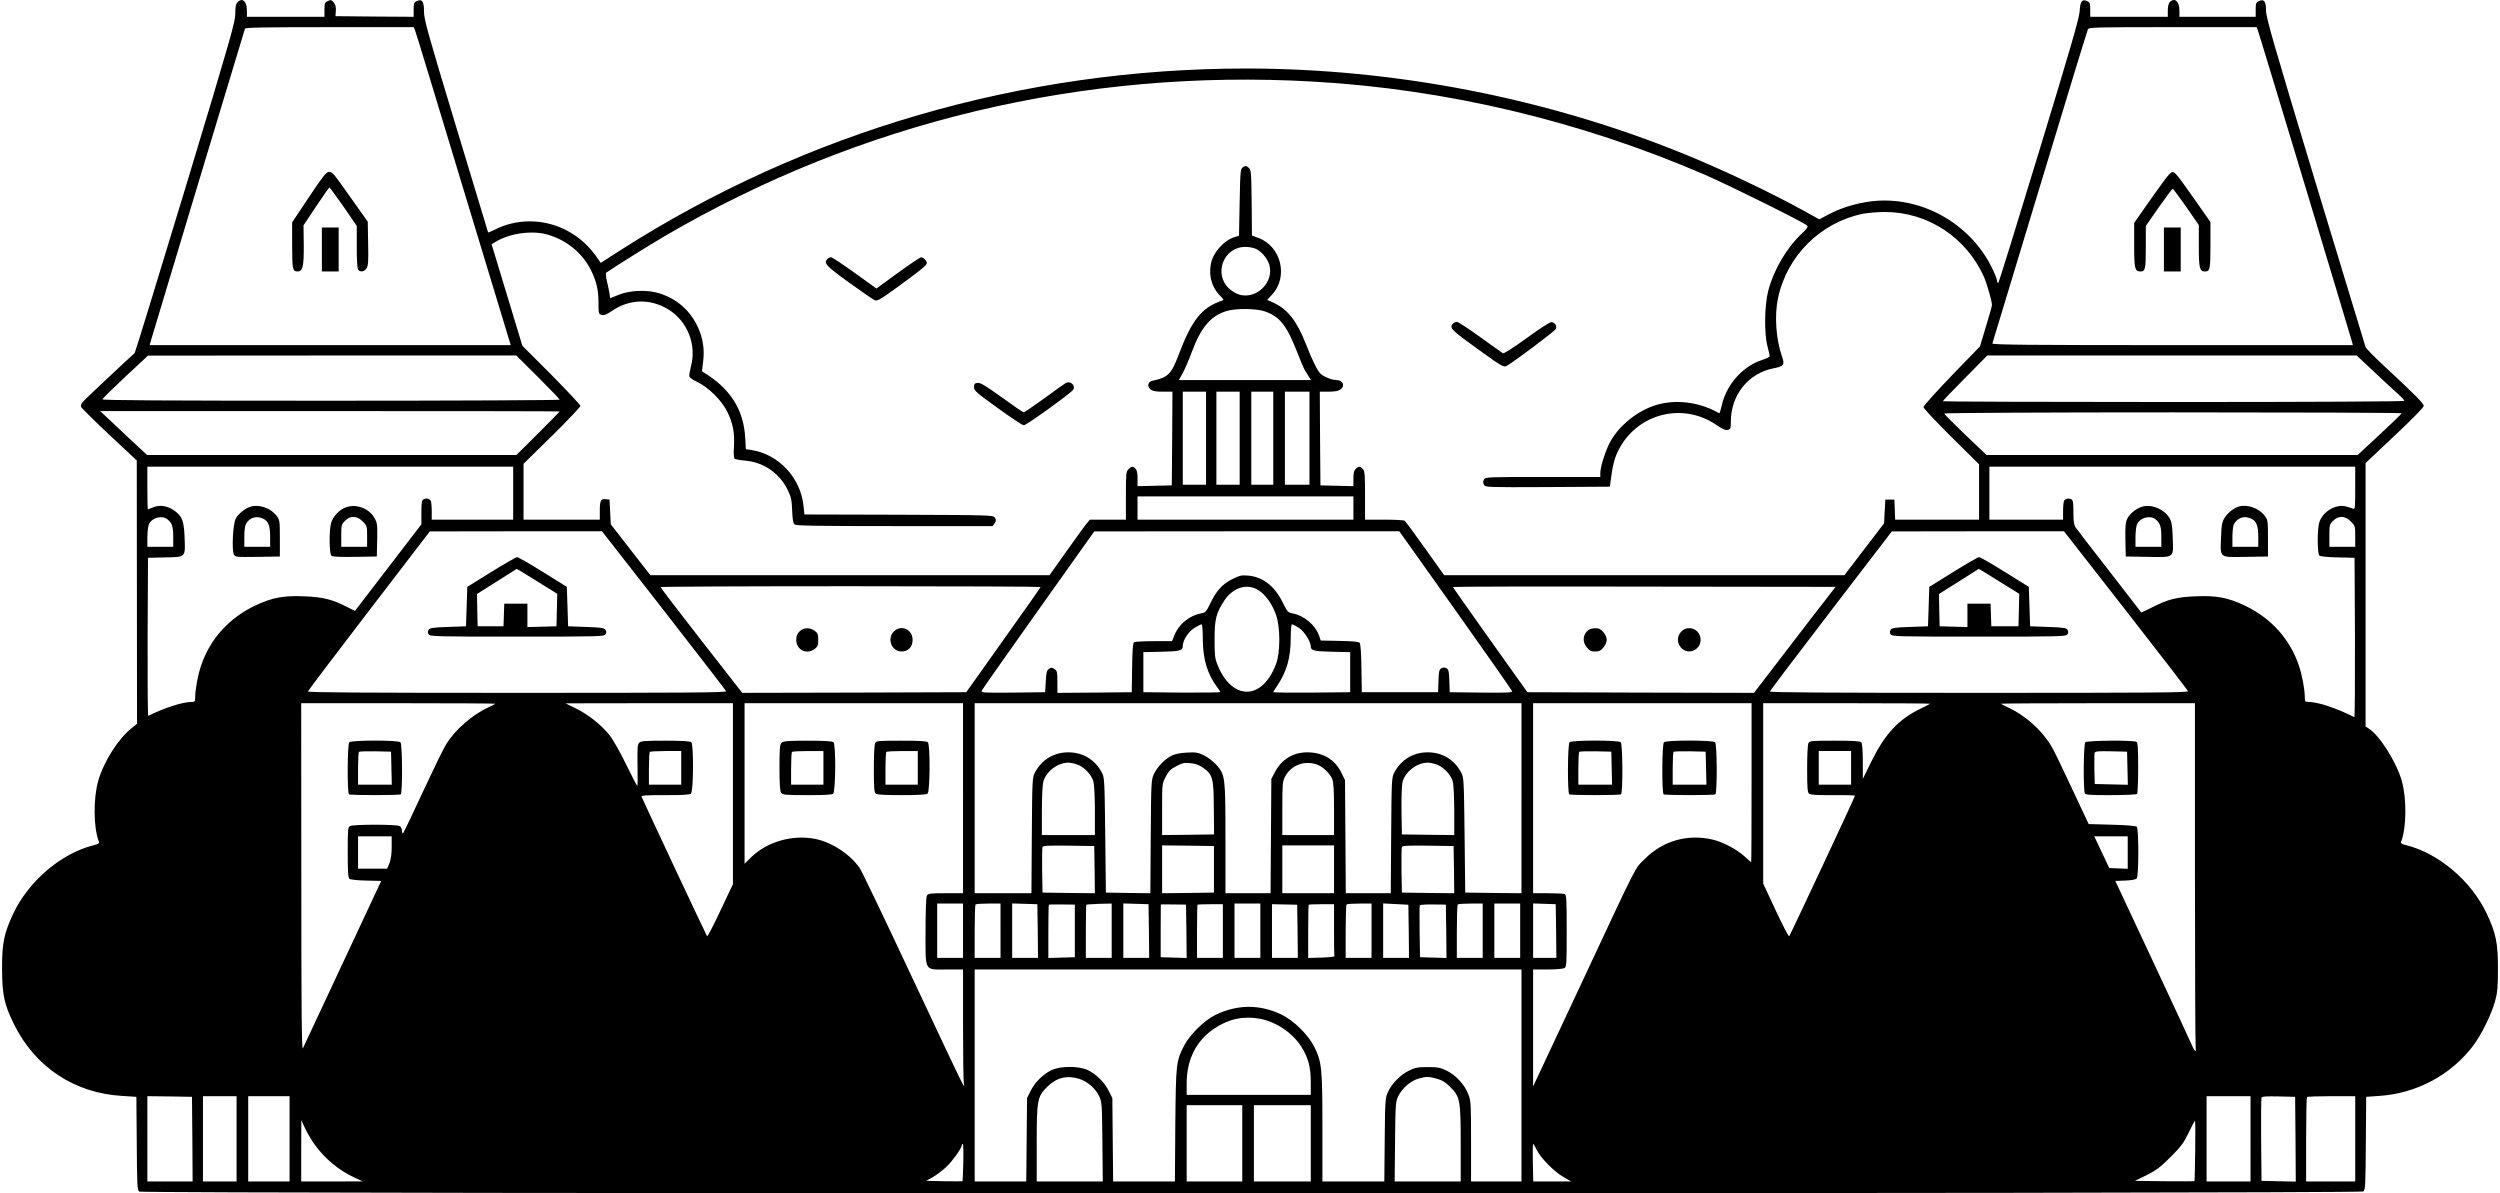<?xml version="1.0" standalone="no"?>
<!DOCTYPE svg PUBLIC "-//W3C//DTD SVG 20010904//EN"
 "http://www.w3.org/TR/2001/REC-SVG-20010904/DTD/svg10.dtd">
<svg version="1.0" xmlns="http://www.w3.org/2000/svg"
 width="1934pt" height="923pt" viewBox="0 0 1934 923"
 preserveAspectRatio="xMidYMid meet">

<g transform="translate(0,923) scale(0.1,-0.1)"
fill="#000000" stroke="none">
<path d="M1837 9212 c-13 -14 -17 -37 -17 -89 0 -63 -36 -190 -385 -1344 -213
-701 -389 -1277 -393 -1280 -26 -22 -363 -338 -389 -365 -24 -24 -31 -38 -25
-52 4 -10 102 -107 218 -216 l212 -198 1 -1018 1 -1019 -41 -33 c-105 -84
-216 -259 -259 -408 -39 -135 -37 -367 5 -471 5 -13 -4 -19 -42 -28 -250 -63
-500 -276 -619 -526 -73 -154 -89 -232 -88 -430 1 -202 16 -274 93 -430 163
-330 468 -532 836 -553 l110 -7 3 -360 c2 -324 4 -361 19 -373 25 -18 17181
-18 17206 1 15 11 17 48 19 372 l3 360 100 7 c289 19 555 161 727 388 64 84
142 244 170 345 18 67 22 108 22 250 1 198 -15 276 -88 430 -119 250 -369 463
-619 526 -38 9 -47 15 -42 28 42 104 44 336 5 471 -41 144 -170 349 -254 403
l-26 17 0 1019 0 1019 225 212 c136 128 225 219 225 230 0 19 -65 85 -309 311
-73 68 -137 133 -141 144 -4 11 -179 587 -389 1280 -322 1065 -381 1270 -381
1322 0 72 -15 93 -55 75 -22 -10 -25 -18 -25 -67 l0 -55 -295 0 -295 0 0 49
c0 70 -37 103 -74 65 -10 -10 -16 -33 -16 -65 l0 -49 -300 0 -300 0 0 55 c0
49 -3 57 -25 67 -38 17 -53 -2 -57 -80 -3 -52 -74 -297 -314 -1084 -170 -560
-312 -1018 -316 -1018 -5 0 -8 7 -8 15 0 9 -13 45 -30 81 -170 375 -589 600
-988 530 -111 -19 -213 -54 -296 -100 l-62 -33 -124 69 c-259 142 -616 312
-920 436 -1060 432 -2237 662 -3391 662 -1727 0 -3406 -488 -4843 -1408 l-149
-96 -16 24 c-72 109 -157 184 -266 237 -172 82 -372 81 -538 -4 -27 -13 -50
-23 -51 -21 -1 2 -113 372 -249 823 -218 721 -248 828 -247 886 0 78 -14 99
-55 81 -22 -10 -25 -18 -25 -67 l0 -55 -302 2 -303 3 3 41 c2 28 -2 47 -16 64
-17 22 -23 23 -46 12 -23 -10 -26 -17 -26 -67 l0 -55 -300 0 -300 0 0 49 c0
72 -37 103 -73 63z m1373 -214 c6 -13 171 -556 368 -1208 198 -652 362 -1195
366 -1207 l7 -23 -1396 0 -1397 0 7 27 c6 24 720 2391 730 2421 3 9 143 12
655 12 l650 0 10 -22z m14264 -25 c20 -60 715 -2360 722 -2390 l6 -23 -1397 0
c-1114 0 -1396 3 -1392 13 2 6 167 552 367 1212 199 660 367 1208 372 1218 8
16 50 17 658 17 l648 0 16 -47z m-7319 -374 c1033 -58 2071 -305 3032 -720
187 -81 776 -373 793 -394 9 -10 -1 -24 -41 -62 -117 -109 -217 -279 -260
-443 -29 -111 -32 -330 -6 -428 9 -35 17 -69 17 -76 0 -7 -24 -20 -54 -29
-155 -49 -283 -194 -318 -360 -7 -31 -15 -56 -18 -54 -141 81 -308 107 -458
72 -162 -38 -328 -170 -397 -316 -36 -78 -65 -175 -65 -221 l0 -28 -445 0
c-434 0 -445 0 -455 -20 -8 -14 -8 -26 0 -40 11 -20 19 -20 493 -18 l481 3 12
86 c14 109 36 173 83 246 159 246 485 312 727 147 50 -34 72 -44 90 -40 22 6
24 12 24 64 0 207 134 374 331 413 78 15 87 27 66 87 -48 136 -61 319 -32 457
69 324 326 581 650 650 39 8 118 15 176 15 333 0 632 -197 769 -506 21 -50 60
-185 60 -213 0 -8 -21 -84 -47 -168 l-46 -153 -219 -226 c-120 -125 -218 -234
-218 -243 0 -10 97 -113 215 -230 l215 -213 0 -214 0 -214 -325 0 -324 0 -3
78 -3 77 -35 0 -35 0 -5 -92 -5 -92 -154 -201 -153 -200 -1548 0 -1548 0 -148
208 c-81 114 -152 210 -158 214 -6 4 -77 8 -158 8 l-148 0 0 187 c0 159 -2
189 -17 205 -20 22 -31 23 -55 1 -13 -12 -18 -31 -18 -75 l0 -59 -127 3 -128
3 -3 363 -2 362 68 0 c45 0 75 5 90 16 41 28 22 74 -30 74 -34 0 -95 24 -121
48 -25 23 -65 103 -116 234 -69 177 -143 269 -253 318 l-45 20 38 41 c127 137
71 372 -105 438 l-51 19 -2 253 c-3 246 -4 255 -24 272 -19 15 -24 16 -43 4
-20 -14 -21 -24 -26 -272 l-5 -258 -45 -15 c-68 -23 -144 -105 -166 -177 -29
-102 -5 -203 66 -274 28 -28 30 -32 13 -37 -156 -52 -233 -148 -337 -424 -54
-143 -82 -171 -198 -195 -38 -7 -47 -43 -18 -67 17 -14 40 -18 96 -18 l74 0
-2 -362 -3 -363 -132 -3 -133 -3 0 60 c0 41 -5 65 -16 75 -20 21 -30 20 -54
-4 -19 -19 -20 -33 -20 -205 l0 -185 -139 0 -140 0 -34 -42 c-19 -24 -89 -121
-156 -216 l-122 -172 -1544 0 -1544 0 -153 197 -153 197 -5 96 -5 95 -29 3
c-38 5 -46 -10 -46 -90 l0 -68 -295 0 -295 0 0 216 0 216 220 216 c121 119
220 224 220 232 0 7 -101 115 -224 240 l-225 225 -119 393 -119 392 31 19
c106 66 283 91 402 56 148 -42 272 -145 336 -276 44 -89 58 -154 58 -259 0
-77 1 -80 25 -86 19 -5 38 3 78 30 136 93 295 98 436 13 148 -89 222 -274 176
-442 -9 -36 -15 -71 -12 -79 3 -8 31 -27 63 -42 83 -39 186 -141 228 -225 45
-90 60 -163 54 -271 -4 -59 -2 -91 6 -97 6 -4 40 -11 76 -14 144 -11 268 -95
332 -224 28 -57 33 -78 36 -162 3 -73 8 -99 20 -109 12 -9 183 -12 773 -12
l758 0 15 22 c13 19 14 25 2 43 -13 20 -20 20 -743 23 l-730 2 -7 66 c-22 218
-192 400 -404 433 l-42 6 -5 85 c-11 223 -119 390 -333 516 -2 1 1 34 7 73 13
97 -1 189 -43 276 -61 128 -163 215 -299 257 -94 28 -225 23 -314 -14 l-63
-25 -5 36 c-3 20 -12 63 -20 96 -8 33 -10 62 -6 65 72 50 340 217 451 282
1515 886 3242 1298 5015 1197z m-442 -1293 c44 -18 94 -77 107 -127 36 -132
-97 -265 -230 -229 -23 6 -59 27 -80 46 -125 113 -45 324 123 324 26 0 62 -6
80 -14z m72 -485 c115 -41 168 -107 247 -308 27 -71 56 -138 64 -150 8 -13 21
-34 30 -48 l16 -25 -511 0 -511 0 29 53 c16 28 49 104 72 167 70 188 146 277
268 314 71 22 230 20 296 -3z m-5623 -508 c92 -92 168 -171 168 -175 0 -4
-797 -8 -1771 -8 -1300 0 -1770 3 -1767 11 2 6 82 85 178 175 l175 163 1424 1
1425 0 168 -167z m14210 35 c78 -73 161 -150 185 -171 23 -21 43 -43 43 -48 0
-5 -712 -9 -1785 -9 -982 0 -1785 3 -1785 6 0 4 77 85 172 180 l172 174 1428
0 1429 0 141 -132z m-9042 -508 l0 -360 -90 0 -90 0 0 360 0 360 90 0 90 0 0
-360z m260 0 l0 -360 -90 0 -90 0 0 360 0 360 90 0 90 0 0 -360z m260 0 l0
-360 -85 0 -85 0 0 360 0 360 85 0 85 0 0 -360z m280 0 l0 -360 -95 0 -95 0 0
360 0 360 95 0 95 0 0 -360z m-5800 207 c0 -2 -75 -78 -167 -170 l-168 -167
-1429 0 -1428 0 -157 146 c-86 81 -167 158 -181 170 l-25 24 1778 0 c977 0
1777 -1 1777 -3z m14249 -14 c0 -5 -77 -79 -170 -165 l-170 -158 -1435 0
-1436 0 -164 156 c-90 86 -164 161 -164 165 0 5 792 9 1770 9 974 0 1770 -3
1769 -7z m-14609 -618 l0 -205 -315 0 -315 0 0 68 c0 37 -4 72 -8 78 -11 17
-35 22 -54 12 -15 -7 -18 -23 -18 -101 l0 -93 -257 -335 -257 -335 -66 33
c-112 57 -182 74 -326 80 -162 7 -248 -10 -379 -71 -203 -97 -349 -258 -419
-464 -25 -73 -46 -185 -46 -246 0 -33 -3 -36 -27 -36 -71 0 -218 -48 -336
-108 -4 -2 -6 272 -5 610 l3 613 132 3 c163 3 157 -2 151 156 -5 128 -18 161
-79 206 -52 37 -113 47 -163 26 -21 -9 -40 -16 -42 -16 -2 0 -4 74 -4 165 l0
165 1415 0 1415 0 0 -205z m14250 39 c0 -154 -1 -166 -17 -159 -10 4 -34 12
-54 17 -80 22 -184 -42 -208 -127 -16 -58 -14 -240 2 -253 8 -7 68 -13 143
-14 l129 -3 3 -618 c1 -340 -1 -617 -5 -615 -136 69 -281 118 -355 118 -25 0
-28 3 -28 36 0 61 -21 173 -46 246 -70 206 -216 367 -419 464 -131 61 -217 78
-379 71 -149 -6 -215 -23 -340 -87 -43 -22 -80 -39 -81 -38 -1 2 -112 145
-246 318 -135 173 -253 326 -262 340 -13 19 -17 47 -17 117 0 78 -3 94 -17
101 -20 10 -44 5 -55 -12 -4 -6 -8 -41 -8 -78 l0 -68 -285 0 -285 0 0 205 0
205 1415 0 1415 0 0 -166z m-7750 -154 l0 -90 -835 0 -835 0 0 90 0 90 835 0
835 0 0 -90z m-9174 -88 c35 -28 44 -56 44 -136 l0 -76 -100 0 -100 0 0 78 c1
44 6 87 14 101 27 49 102 66 142 33z m16890 -16 c33 -33 34 -36 34 -115 l0
-81 -100 0 -100 0 0 86 c0 81 1 87 29 115 42 42 92 40 137 -5z m-13051 -688
c262 -336 479 -618 482 -625 4 -11 -281 -13 -1617 -13 -1209 0 -1621 3 -1618
11 2 7 215 288 473 625 l470 613 666 1 666 0 478 -612z m6125 0 c239 -337 436
-618 438 -625 3 -11 -42 -13 -240 -11 l-243 3 -3 87 c-2 75 -6 89 -22 98 -14
8 -26 8 -40 0 -16 -9 -20 -23 -22 -98 l-3 -87 -295 0 -295 0 -3 184 c-1 113
-7 190 -13 197 -8 10 -52 14 -157 16 l-145 3 -13 38 c-29 82 -116 156 -206
172 -35 7 -40 13 -73 80 -61 128 -154 202 -267 212 -51 5 -66 2 -123 -26 -77
-38 -125 -90 -172 -188 -31 -65 -37 -72 -71 -78 -93 -17 -175 -86 -208 -172
l-17 -43 -141 0 c-77 0 -147 -4 -153 -8 -9 -6 -13 -61 -15 -197 l-3 -190 -287
-3 -288 -2 0 84 c0 76 -2 86 -22 100 -19 13 -25 14 -43 2 -17 -11 -21 -27 -25
-97 l-5 -84 -249 -3 c-224 -2 -248 -1 -242 14 3 8 201 290 439 625 l432 608
1180 1 1180 0 435 -612z m5185 0 c262 -336 479 -618 482 -625 4 -11 -281 -13
-1617 -13 -1209 0 -1621 3 -1618 11 2 7 215 288 473 625 l470 613 666 1 666 0
478 -612z m-8395 181 c0 -3 -129 -188 -288 -410 l-287 -404 -867 -3 -866 -2
-316 405 c-174 223 -316 409 -316 413 0 4 662 7 1470 7 809 0 1470 -3 1470 -6z
m6082 -87 c-38 -48 -180 -232 -316 -410 l-247 -322 -877 2 -876 3 -288 404
c-158 223 -288 407 -288 410 0 3 666 5 1480 3 l1480 -2 -68 -88z m-4393 60
c55 -37 105 -108 133 -191 33 -94 33 -288 0 -376 -105 -285 -341 -289 -454 -7
-20 50 -22 75 -22 197 0 155 12 203 76 300 68 103 180 135 267 77z m-434 -380
c1 -154 36 -268 111 -368 13 -17 24 -34 24 -38 0 -3 -134 -5 -297 -4 l-298 3
0 155 0 155 139 3 c145 3 166 9 166 45 0 43 42 109 88 138 25 16 51 29 56 29
7 0 11 -42 11 -118z m743 91 c42 -27 92 -106 92 -144 0 -32 25 -38 166 -41
l139 -3 0 -155 0 -155 -297 -3 c-164 -1 -298 0 -298 4 0 3 14 25 31 50 72 106
104 216 104 367 0 68 4 107 10 107 6 0 30 -12 53 -27z m-6218 -587 c0 -3 -24
-16 -54 -29 -121 -56 -253 -170 -323 -282 -18 -27 -98 -192 -179 -365 -80
-173 -150 -319 -155 -325 -5 -5 -9 2 -9 18 0 16 -8 30 -19 37 -12 6 -92 10
-191 10 -99 0 -179 -4 -191 -10 -18 -10 -19 -23 -19 -204 0 -148 3 -196 13
-204 7 -7 65 -13 129 -14 l117 -3 -297 -635 c-164 -349 -303 -646 -309 -660
-9 -19 -12 290 -12 1323 l-1 1347 750 0 c413 0 750 -2 750 -4z m1840 -696 l0
-700 -97 -205 c-53 -113 -99 -202 -103 -198 -6 7 -493 1045 -507 1080 -4 10
39 12 181 12 132 -1 191 3 201 11 20 16 22 379 3 398 -8 8 -67 12 -199 12
-160 0 -190 -2 -204 -16 -14 -14 -15 -40 -13 -175 2 -88 1 -159 -2 -159 -3 0
-42 75 -87 168 -45 92 -102 193 -127 224 -64 80 -164 160 -260 207 l-81 40
648 1 647 0 0 -700z m1780 -35 l0 -735 -135 0 c-123 0 -135 -2 -145 -19 -6
-12 -10 -118 -10 -275 0 -319 -13 -296 165 -296 l125 0 0 -427 c0 -236 3 -439
6 -453 5 -17 4 -22 -4 -15 -6 6 -182 376 -391 823 -209 447 -394 832 -410 856
-73 106 -212 198 -339 225 -177 37 -377 -19 -500 -140 l-52 -51 0 621 0 621
845 0 845 0 0 -735z m4320 0 l0 -735 -217 2 -218 3 -5 445 c-5 432 -6 446 -27
485 -53 99 -146 155 -258 155 -112 0 -205 -56 -258 -155 -21 -39 -22 -50 -25
-487 l-3 -448 -174 0 -174 0 -3 438 -3 437 -28 57 c-51 104 -143 158 -266 158
-109 -1 -197 -55 -249 -154 l-27 -51 -3 -442 -3 -443 -174 0 -175 0 0 423 c0
479 -2 492 -70 570 -23 25 -65 58 -95 73 -48 23 -64 26 -132 22 -50 -2 -92
-11 -118 -23 -53 -26 -112 -87 -139 -144 -20 -44 -21 -60 -24 -484 l-3 -437
-172 2 -172 3 -5 445 c-5 432 -6 446 -27 485 -53 99 -146 155 -258 155 -112 0
-205 -56 -258 -155 -21 -39 -22 -50 -25 -487 l-3 -448 -219 0 -220 0 0 735 0
735 2115 0 2115 0 0 -735z m1780 120 c0 -338 -1 -615 -3 -615 -2 0 -24 20 -50
44 -60 55 -166 111 -248 131 -193 45 -385 -9 -524 -149 -83 -84 -36 10 -504
-991 l-361 -770 0 453 0 452 111 0 c61 0 119 5 130 10 18 10 19 24 19 289 0
245 -2 280 -16 285 -9 3 -67 6 -130 6 l-114 0 0 735 0 735 845 0 845 0 0 -615z
m1380 611 c0 -2 -33 -19 -72 -38 -170 -82 -275 -194 -380 -407 l-67 -136 0
135 c-1 92 -5 140 -13 148 -9 9 -68 12 -205 12 -180 0 -193 -1 -203 -19 -6
-12 -10 -95 -10 -199 0 -148 3 -182 15 -192 11 -9 62 -12 185 -11 94 1 170 -1
170 -5 0 -9 -500 -1077 -509 -1087 -4 -4 -51 86 -104 200 l-97 208 0 698 0
697 645 0 c355 0 645 -2 645 -4z m2050 -1325 c0 -731 3 -1336 6 -1345 3 -9 2
-16 -2 -16 -5 0 -17 19 -27 43 -9 23 -147 319 -305 657 l-288 615 77 3 c51 2
81 8 89 17 16 19 16 383 0 399 -7 7 -78 13 -192 16 l-180 5 -127 270 c-160
340 -160 340 -221 416 -66 83 -167 163 -257 207 -40 19 -73 36 -73 38 0 2 338
4 750 4 l750 0 0 -1329z m-11710 829 l0 -130 -125 0 -125 0 0 123 c0 68 3 127
7 130 3 4 60 7 125 7 l118 0 0 -130z m9050 0 l0 -130 -125 0 -125 0 0 130 0
130 125 0 125 0 0 -130z m-5975 21 c51 -23 101 -79 114 -128 6 -21 11 -122 11
-225 l0 -188 -205 0 -205 0 0 188 c0 103 5 204 11 225 22 79 111 147 194 147
22 0 58 -9 80 -19z m959 -18 c78 -55 85 -80 86 -313 l2 -205 -201 -3 -201 -2
0 199 c0 198 0 199 28 252 22 43 38 59 82 82 47 25 63 28 109 23 38 -3 68 -14
95 -33z m877 25 c46 -13 106 -68 125 -114 10 -25 14 -86 14 -234 l0 -200 -200
0 -200 0 0 205 c0 186 2 210 20 245 45 87 143 128 241 98z m944 -7 c51 -23
101 -79 114 -128 6 -21 11 -122 11 -226 l0 -187 -202 2 -203 3 -3 183 c-1 107
2 200 8 223 22 80 111 149 195 149 22 0 58 -9 80 -19z m-8095 -633 c0 -56 -6
-97 -17 -125 l-18 -43 -112 0 -113 0 0 125 0 125 130 0 130 0 0 -82z m13430
-43 l0 -126 -72 3 -71 3 -58 123 -58 122 130 0 129 0 0 -125z m-7992 -133 l2
-182 -202 2 -203 3 -3 170 c-1 93 0 175 3 182 3 11 47 13 202 11 l198 -3 3
-183z m923 3 l0 -180 -200 -3 -201 -2 0 185 0 185 201 -2 200 -3 0 -180z m929
0 l0 -185 -200 0 -200 0 0 185 0 185 200 0 200 0 0 -185z m928 -3 l2 -182
-202 2 -203 3 -3 170 c-1 93 0 175 3 182 3 11 47 13 202 11 l198 -3 3 -183z
m-3798 -472 l0 -210 -100 0 -100 0 0 210 0 210 100 0 100 0 0 -210z m290 0 l0
-210 -100 0 -100 0 0 203 c0 112 3 207 7 210 3 4 48 7 100 7 l93 0 0 -210z
m288 -2 l2 -208 -100 0 -100 0 0 210 0 211 98 -3 97 -3 3 -207z m287 0 l0
-203 -102 -3 -103 -3 0 204 c0 112 2 206 4 208 2 2 49 3 103 2 l98 -1 0 -204z
m285 2 l0 -210 -100 0 -100 0 0 203 c0 112 2 206 4 208 3 2 48 5 100 7 l96 2
0 -210z m288 -2 l2 -208 -100 0 -100 0 0 210 0 211 98 -3 97 -3 3 -207z m290
-3 l2 -206 -100 3 -101 3 0 203 c0 111 1 203 1 205 0 1 44 1 97 0 l98 -1 3
-207z m282 3 l0 -208 -100 0 -100 0 0 203 c0 112 2 206 4 208 3 2 48 4 100 4
l96 0 0 -207z m290 2 l0 -210 -100 0 -100 0 0 210 0 210 100 0 100 0 0 -210z
m288 -5 l2 -205 -100 0 -100 0 0 208 0 207 97 -2 98 -2 3 -206z m282 13 c0
-109 1 -201 3 -205 1 -5 -44 -9 -100 -11 l-103 -3 0 204 c0 112 2 206 4 208 2
2 47 4 100 4 l96 0 0 -197z m290 -8 l0 -210 -100 0 -100 0 0 203 c0 112 3 207
7 210 3 4 48 7 100 7 l93 0 0 -210z m288 -5 l2 -205 -100 0 -100 0 0 210 0
211 98 -5 97 -5 3 -206z m290 0 l2 -206 -102 3 -103 3 -3 195 c-1 107 -1 199
1 205 3 6 43 9 103 8 l99 -1 3 -207z m282 5 l0 -210 -100 0 -100 0 0 203 c0
112 3 207 7 210 3 4 48 7 100 7 l93 0 0 -210z m290 0 l0 -210 -100 0 -100 0 0
210 0 210 100 0 100 0 0 -210z m278 -2 l2 -208 -90 0 -90 0 0 210 0 211 88 -3
87 -3 3 -207z m-268 -1118 l0 -820 -195 0 -195 0 0 310 c0 287 -1 313 -21 364
-27 73 -96 148 -167 183 -50 24 -69 28 -147 28 -78 0 -97 -4 -146 -28 -66 -32
-132 -99 -162 -165 -21 -45 -22 -64 -25 -369 l-3 -323 -240 0 -239 0 0 418 c0
462 -5 505 -62 622 -46 94 -160 206 -258 253 -168 79 -340 77 -509 -5 -82 -40
-195 -150 -239 -234 -64 -123 -65 -135 -70 -616 l-3 -438 -239 0 -239 0 -3
323 -3 322 -28 56 c-32 66 -99 132 -165 162 -67 31 -207 31 -274 0 -66 -30
-133 -96 -165 -162 l-28 -56 -3 -322 -3 -323 -200 0 -199 0 0 820 0 820 2115
0 2115 0 0 -820z m-2024 439 c124 -23 252 -108 320 -215 54 -84 74 -159 74
-274 l0 -100 -480 0 -480 0 0 88 c0 186 74 333 215 426 110 74 224 98 351 75z
m-1400 -464 c63 -19 126 -72 156 -133 22 -46 23 -56 26 -354 l3 -308 -255 0
-256 0 0 288 c0 342 4 367 80 443 72 72 151 92 246 64z m2773 -1 c39 -11 67
-29 101 -64 75 -75 80 -100 80 -442 l0 -288 -256 0 -255 0 3 308 c3 298 4 308
26 354 29 59 92 114 152 133 60 18 86 18 149 -1z m-9631 -466 l2 -328 -175 0
-175 0 0 330 0 330 173 -2 172 -3 3 -327z m342 2 l0 -330 -130 0 -130 0 0 330
0 330 130 0 130 0 0 -330z m410 0 l0 -330 -160 0 -160 0 0 330 0 330 160 0
160 0 0 -330z m15170 0 l0 -330 -170 0 -170 0 0 330 0 330 170 0 170 0 0 -330z
m348 -3 l2 -328 -132 3 -133 3 -3 315 c-1 173 0 321 3 328 3 10 35 12 132 10
l128 -3 3 -328z m462 3 l0 -330 -190 0 -190 0 0 323 c0 178 3 327 7 330 3 4
89 7 190 7 l183 0 0 -330z m-8610 -35 l0 -295 -215 0 -215 0 0 295 0 295 215
0 215 0 0 -295z m530 0 l0 -295 -220 0 -220 0 0 295 0 295 220 0 220 0 0 -295z
m-7706 -9 c78 -109 188 -201 309 -256 l62 -29 -237 -1 -238 0 0 238 1 237 29
-64 c16 -34 49 -91 74 -125z m14548 -48 c-2 -128 -4 -234 -6 -235 -2 -2 -106
-2 -231 -1 l-229 3 90 44 c74 37 105 60 185 140 82 82 102 109 140 188 24 50
46 92 49 92 3 1 4 -103 2 -231z m-9530 -90 c-2 -79 -5 -144 -6 -146 -2 -1 -66
-1 -142 0 l-139 3 55 31 c30 18 77 54 104 80 49 48 116 143 116 164 0 5 3 10
8 10 4 0 6 -64 4 -142z m4435 98 c31 -63 130 -165 204 -209 l64 -37 -147 0
-147 0 -3 145 c-2 80 -1 145 3 145 3 0 15 -20 26 -44z"/>
<path d="M2390 7705 l-130 -195 0 -178 c0 -184 4 -202 42 -202 40 0 49 38 48
203 l-2 154 98 147 c53 80 100 146 103 146 3 -1 52 -68 109 -149 l102 -149 0
-164 c0 -114 4 -168 12 -176 19 -19 46 -14 63 12 14 21 16 52 13 193 l-3 168
-124 175 c-149 210 -148 210 -177 210 -20 0 -47 -35 -154 -195z"/>
<path d="M2490 7300 l0 -170 65 0 65 0 0 170 0 170 -65 0 -65 0 0 -170z"/>
<path d="M16782 7883 c-12 -10 -77 -99 -146 -197 l-126 -180 0 -172 c0 -182 5
-204 49 -204 37 0 41 19 41 188 l0 164 100 144 c56 79 104 144 108 144 4 -1
51 -64 105 -141 l97 -140 0 -164 c0 -172 6 -195 49 -195 37 0 41 19 41 203 l0
179 -126 180 c-162 229 -155 222 -192 191z"/>
<path d="M16740 7300 l0 -170 65 0 65 0 0 170 0 170 -65 0 -65 0 0 -170z"/>
<path d="M6402 7228 c-33 -33 -15 -53 165 -183 97 -70 187 -132 199 -137 20
-9 41 3 171 97 191 139 233 173 233 190 0 17 -27 45 -44 45 -7 0 -88 -54 -180
-121 l-166 -121 -168 121 c-93 67 -175 121 -183 121 -8 0 -20 -5 -27 -12z"/>
<path d="M11242 6728 c-34 -34 -21 -48 231 -228 139 -100 160 -112 180 -102
37 17 370 266 381 285 14 22 -3 51 -31 55 -12 2 -83 -44 -192 -123 -103 -75
-177 -122 -184 -118 -7 4 -86 60 -176 125 -90 65 -171 118 -180 118 -9 0 -22
-5 -29 -12z"/>
<path d="M8245 6267 c-11 -6 -86 -59 -167 -119 -82 -59 -153 -108 -158 -108
-6 0 -82 52 -170 116 -127 91 -166 115 -187 112 -24 -3 -28 -8 -28 -33 0 -27
16 -41 184 -162 100 -73 191 -133 201 -133 20 0 370 252 383 276 19 33 -23 71
-58 51z"/>
<path d="M1937 5310 c-41 -13 -95 -56 -114 -93 -21 -41 -31 -243 -14 -276 12
-21 16 -21 184 -19 l172 3 0 141 c0 137 -1 141 -27 176 -45 58 -135 89 -201
68z m102 -94 c38 -20 51 -55 51 -141 l0 -75 -100 0 -100 0 0 76 c0 41 5 85 11
97 28 54 83 71 138 43z"/>
<path d="M2675 5305 c-50 -18 -100 -71 -114 -122 -16 -58 -14 -238 3 -252 9
-8 66 -11 182 -9 l169 3 3 129 c2 122 1 130 -23 172 -43 73 -141 108 -220 79z
m131 -109 c33 -33 34 -36 34 -115 l0 -81 -100 0 -100 0 0 86 c0 81 1 87 29
115 42 42 92 40 137 -5z"/>
<path d="M16565 5308 c-47 -17 -91 -54 -109 -92 -13 -28 -16 -60 -14 -163 l3
-128 172 -3 c209 -3 197 -12 191 153 -3 88 -8 119 -24 146 -42 72 -147 114
-219 87z m111 -96 c35 -28 44 -56 44 -136 l0 -76 -100 0 -100 0 0 78 c1 44 6
87 14 101 27 49 102 66 142 33z"/>
<path d="M17318 5311 c-42 -14 -84 -48 -109 -88 -19 -31 -24 -54 -27 -148 -6
-165 -18 -156 191 -153 l172 3 0 141 c0 137 -1 141 -27 176 -44 58 -136 89
-200 69z m101 -95 c38 -20 51 -55 51 -141 l0 -75 -100 0 -100 0 0 76 c0 41 5
85 11 97 28 54 83 71 138 43z"/>
<path d="M3800 4805 l-185 -115 -5 -153 -5 -152 -139 -5 c-118 -4 -141 -8
-150 -22 -8 -13 -8 -23 0 -35 10 -17 54 -18 684 -18 630 0 674 1 684 18 8 12
8 22 0 35 -9 14 -32 18 -150 22 l-139 5 -5 152 -5 153 -185 115 c-101 63 -191
115 -200 115 -8 0 -98 -52 -200 -115z m355 -72 l156 -97 -3 -125 -3 -126 -112
-3 -113 -3 0 91 0 90 -90 0 -89 0 -3 -87 -3 -88 -100 0 -100 0 -3 125 -2 125
152 96 c84 53 154 97 155 98 2 1 73 -43 158 -96z"/>
<path d="M15110 4805 l-185 -115 -5 -153 -5 -152 -139 -5 c-118 -4 -141 -8
-150 -22 -8 -13 -8 -23 0 -35 10 -17 54 -18 684 -18 630 0 674 1 684 18 8 12
8 22 0 35 -9 14 -32 18 -150 22 l-139 5 -5 152 -5 153 -185 115 c-101 63 -191
115 -200 115 -8 0 -98 -52 -200 -115z m355 -72 l156 -97 -3 -125 -3 -126 -105
0 -105 0 -3 88 -3 87 -89 0 -90 0 0 -90 0 -91 -107 3 -108 3 -3 125 -2 125
152 96 c84 53 154 97 155 98 2 1 73 -43 158 -96z"/>
<path d="M6185 4345 c-19 -18 -25 -35 -25 -65 0 -79 82 -118 144 -69 22 17 26
28 26 69 0 41 -4 52 -26 69 -37 29 -89 27 -119 -4z"/>
<path d="M6915 4345 c-56 -55 -18 -155 60 -155 51 0 85 36 85 90 0 81 -89 121
-145 65z"/>
<path d="M12289 4357 c-45 -34 -50 -92 -13 -136 20 -25 34 -31 64 -31 30 0 44
6 64 31 15 17 26 43 26 59 0 16 -11 42 -26 59 -20 24 -34 31 -62 31 -21 0 -44
-6 -53 -13z"/>
<path d="M13012 4350 c-88 -82 24 -214 115 -136 37 32 39 93 4 130 -31 33 -87
35 -119 6z"/>
<path d="M2702 3488 c-15 -15 -17 -394 -2 -403 13 -8 387 -8 400 0 15 9 13
388 -2 403 -17 17 -379 17 -396 0z m326 -200 l3 -128 -131 0 -130 0 0 123 c0
68 3 127 7 131 4 3 61 5 127 4 l121 -3 3 -127z"/>
<path d="M6046 3484 c-13 -13 -16 -45 -16 -193 0 -127 4 -182 13 -194 11 -16
34 -18 200 -18 133 -1 192 3 202 11 20 16 22 379 3 398 -8 8 -67 12 -199 12
-157 0 -190 -3 -203 -16z m324 -194 l0 -130 -125 0 -125 0 0 123 c0 68 3 127
7 130 3 4 60 7 125 7 l118 0 0 -130z"/>
<path d="M6770 3481 c-6 -12 -10 -95 -10 -199 0 -144 3 -182 14 -191 10 -9 71
-12 201 -12 130 0 191 3 201 12 19 15 21 378 2 397 -9 9 -68 12 -205 12 -180
0 -193 -1 -203 -19z m330 -191 l0 -130 -125 0 -125 0 0 123 c0 68 3 127 7 130
3 4 60 7 125 7 l118 0 0 -130z"/>
<path d="M12142 3488 c-15 -15 -17 -394 -2 -403 13 -8 387 -8 400 0 15 9 14
387 -2 403 -17 17 -379 17 -396 0z m326 -200 l3 -128 -131 0 -130 0 0 123 c0
68 3 127 7 131 4 3 61 5 127 4 l121 -3 3 -127z"/>
<path d="M12872 3488 c-15 -15 -17 -394 -2 -403 13 -8 387 -8 400 0 15 9 14
387 -2 403 -17 17 -379 17 -396 0z m326 -200 l3 -128 -131 0 -130 0 0 123 c0
68 3 127 7 131 4 3 61 5 127 4 l121 -3 3 -127z"/>
<path d="M16132 3488 c-14 -14 -17 -375 -3 -396 6 -11 51 -14 201 -13 106 0
197 4 202 9 5 5 9 96 9 202 0 149 -3 195 -13 201 -22 14 -382 11 -396 -3z
m326 -201 l3 -128 -128 3 -128 3 -3 114 c-1 63 0 121 2 128 4 11 33 13 128 11
l123 -3 3 -128z"/>
</g>
</svg>
